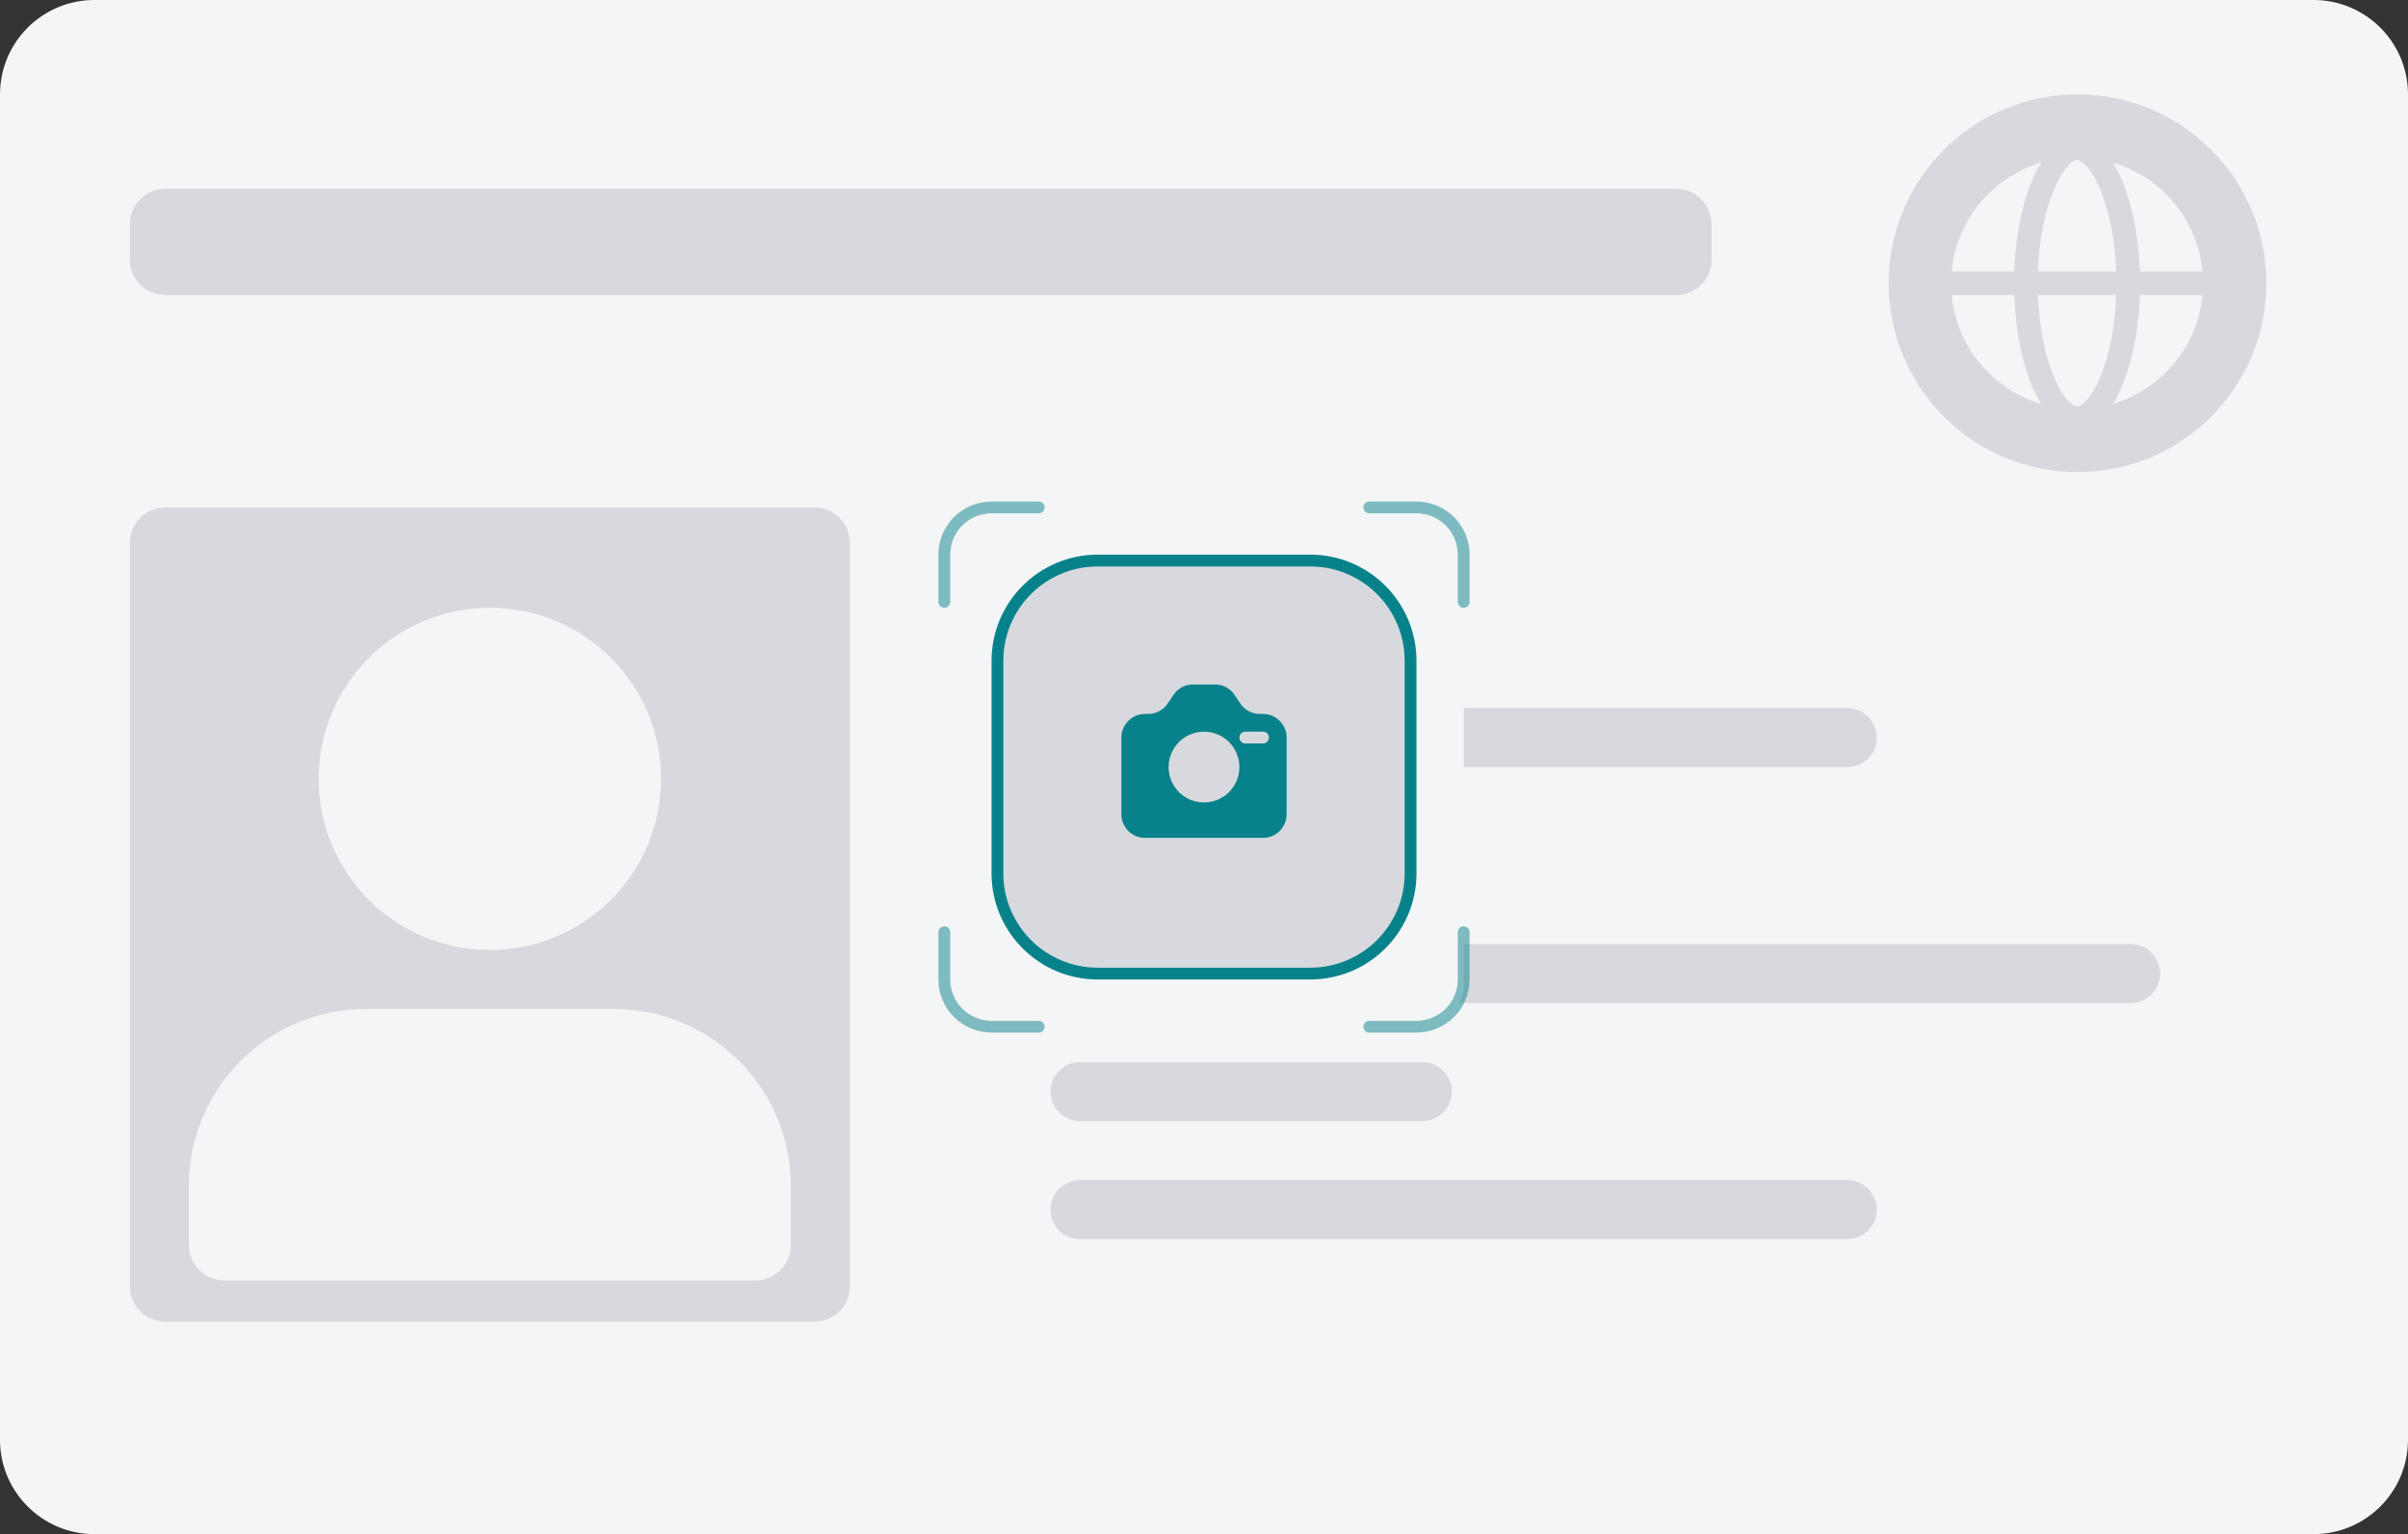<svg xmlns="http://www.w3.org/2000/svg" width="204" height="130" viewBox="0 0 204 130" fill="none">
  <rect x="0" y="0" width="204" height="130" fill="#333333" stroke="none"/>
  <g clip-path="url(#clip0_2716_4065)">
    <path d="M196 0H8C3.582 0 0 3.582 0 8V122C0 126.418 3.582 130 8 130H196C200.418 130 204 126.418 204 122V8C204 3.582 200.418 0 196 0Z" fill="#F4F5F6"/>
    <path d="M142 16H14C12.343 16 11 17.343 11 19V22C11 23.657 12.343 25 14 25H142C143.657 25 145 23.657 145 22V19C145 17.343 143.657 16 142 16Z" fill="#D7D9DE"/>
    <path d="M120.5 50H91.5C90.119 50 89 51.119 89 52.5C89 53.881 90.119 55 91.5 55H120.5C121.881 55 123 53.881 123 52.5C123 51.119 121.881 50 120.5 50Z" fill="#C5C5C4"/>
    <path d="M156.5 60H91.5C90.119 60 89 61.119 89 62.5C89 63.881 90.119 65 91.5 65H156.5C157.881 65 159 63.881 159 62.5C159 61.119 157.881 60 156.5 60Z" fill="#D7D9DE"/>
    <path d="M120.5 70H91.5C90.119 70 89 71.119 89 72.5C89 73.881 90.119 75 91.5 75H120.5C121.881 75 123 73.881 123 72.5C123 71.119 121.881 70 120.5 70Z" fill="#C5C5C4"/>
    <path d="M180.5 80H91.5C90.119 80 89 81.119 89 82.5C89 83.881 90.119 85 91.5 85H180.5C181.881 85 183 83.881 183 82.5C183 81.119 181.881 80 180.5 80Z" fill="#D7D9DE"/>
    <path d="M120.5 90H91.5C90.119 90 89 91.119 89 92.5C89 93.881 90.119 95 91.5 95H120.5C121.881 95 123 93.881 123 92.5C123 91.119 121.881 90 120.5 90Z" fill="#D7D9DE"/>
    <path d="M156.5 100H91.5C90.119 100 89 101.119 89 102.5C89 103.881 90.119 105 91.5 105H156.5C157.881 105 159 103.881 159 102.5C159 101.119 157.881 100 156.5 100Z" fill="#D7D9DE"/>
    <path d="M69 43H14C12.343 43 11 44.343 11 46V109C11 110.657 12.343 112 14 112H69C70.657 112 72 110.657 72 109V46C72 44.343 70.657 43 69 43Z" fill="#D7D9DE"/>
    <path d="M41.5 80.5C49.508 80.5 56 74.008 56 66C56 57.992 49.508 51.5 41.5 51.5C33.492 51.5 27 57.992 27 66C27 74.008 33.492 80.5 41.5 80.5Z" fill="#F4F5F6"/>
    <path d="M16 100.5C16 92.216 22.716 85.5 31 85.5H52C60.284 85.5 67 92.216 67 100.5V105.5C67 107.157 65.657 108.5 64 108.5H19C17.343 108.5 16 107.157 16 105.5V100.5Z" fill="#F4F5F6"/>
    <path d="M176 40C184.837 40 192 32.837 192 24C192 15.163 184.837 8 176 8C167.163 8 160 15.163 160 24C160 32.837 167.163 40 176 40Z" fill="#D7D9DE"/>
    <path fill-rule="evenodd" clip-rule="evenodd" d="M179.279 25H172.648C172.751 27.815 173.283 30.267 174.03 32.012C174.45 32.99 174.897 33.653 175.292 34.043C175.679 34.425 175.903 34.445 175.963 34.445C176.023 34.445 176.248 34.425 176.635 34.043C177.03 33.653 177.477 32.99 177.896 32.012C178.644 30.267 179.176 27.815 179.279 25ZM172.648 23C172.751 20.186 173.283 17.733 174.03 15.989C174.45 15.011 174.897 14.347 175.292 13.957C175.679 13.576 175.903 13.556 175.963 13.556C176.023 13.556 176.248 13.576 176.635 13.957C177.03 14.347 177.477 15.011 177.896 15.989C178.644 17.733 179.176 20.186 179.279 23H172.648ZM170.647 23H165.343C165.751 18.609 168.821 14.99 172.924 13.773C171.648 15.842 170.777 19.178 170.647 23ZM170.647 25H165.343C165.751 29.392 168.821 33.01 172.924 34.228C171.648 32.159 170.777 28.823 170.647 25ZM181.28 25H186.584C186.176 29.392 183.105 33.01 179.003 34.228C180.279 32.159 181.15 28.823 181.28 25ZM186.584 23H181.28C181.15 19.178 180.279 15.842 179.003 13.773C183.105 14.99 186.176 18.609 186.584 23Z" fill="#F4F5F6"/>
    <path d="M121 43.5H83C81.343 43.5 80 44.843 80 46.5V83.5C80 85.157 81.343 86.5 83 86.5H121C122.657 86.5 124 85.157 124 83.5V46.5C124 44.843 122.657 43.5 121 43.5Z" fill="#F4F5F6"/>
    <path d="M111 47.5H93C88.306 47.5 84.5 51.306 84.5 56V74C84.5 78.694 88.306 82.5 93 82.5H111C115.694 82.5 119.5 78.694 119.5 74V56C119.5 51.306 115.694 47.5 111 47.5Z" fill="#D7D9DE"/>
    <path fill-rule="evenodd" clip-rule="evenodd" d="M104.594 58.891C104.223 58.334 103.598 58 102.93 58H101.07C100.402 58 99.777 58.334 99.406 58.891L98.927 59.609C98.556 60.166 97.932 60.5 97.263 60.5H97C95.895 60.5 95 61.395 95 62.5V69C95 70.105 95.895 71 97 71H107C108.105 71 109 70.105 109 69V62.5C109 61.395 108.105 60.5 107 60.5H106.737C106.068 60.5 105.444 60.166 105.073 59.609L104.594 58.891ZM105 65C105 66.657 103.657 68 102 68C100.343 68 99 66.657 99 65C99 63.343 100.343 62 102 62C103.657 62 105 63.343 105 65ZM105.5 62C105.224 62 105 62.224 105 62.5C105 62.776 105.224 63 105.5 63H107C107.276 63 107.5 62.776 107.5 62.5C107.5 62.224 107.276 62 107 62H105.5Z" fill="#07828B"/>
    <path d="M111 47.5H93C88.306 47.5 84.5 51.306 84.5 56V74C84.5 78.694 88.306 82.5 93 82.5H111C115.694 82.5 119.5 78.694 119.5 74V56C119.5 51.306 115.694 47.5 111 47.5Z" stroke="#07828B"/>
    <g opacity="0.5">
      <path d="M88 43H84C81.791 43 80 44.791 80 47V51" stroke="#07828B" stroke-linecap="round"/>
      <path d="M124 51V47C124 44.791 122.209 43 120 43H116" stroke="#07828B" stroke-linecap="round"/>
      <path d="M116 87H120C122.209 87 124 85.209 124 83V79" stroke="#07828B" stroke-linecap="round"/>
      <path d="M80 79V83C80 85.209 81.791 87 84 87H88" stroke="#07828B" stroke-linecap="round"/>
    </g>
  </g>
  <defs>
    <clipPath id="clip0_2716_4065">
      <rect width="204" height="130" fill="white"/>
    </clipPath>
  </defs>
</svg>